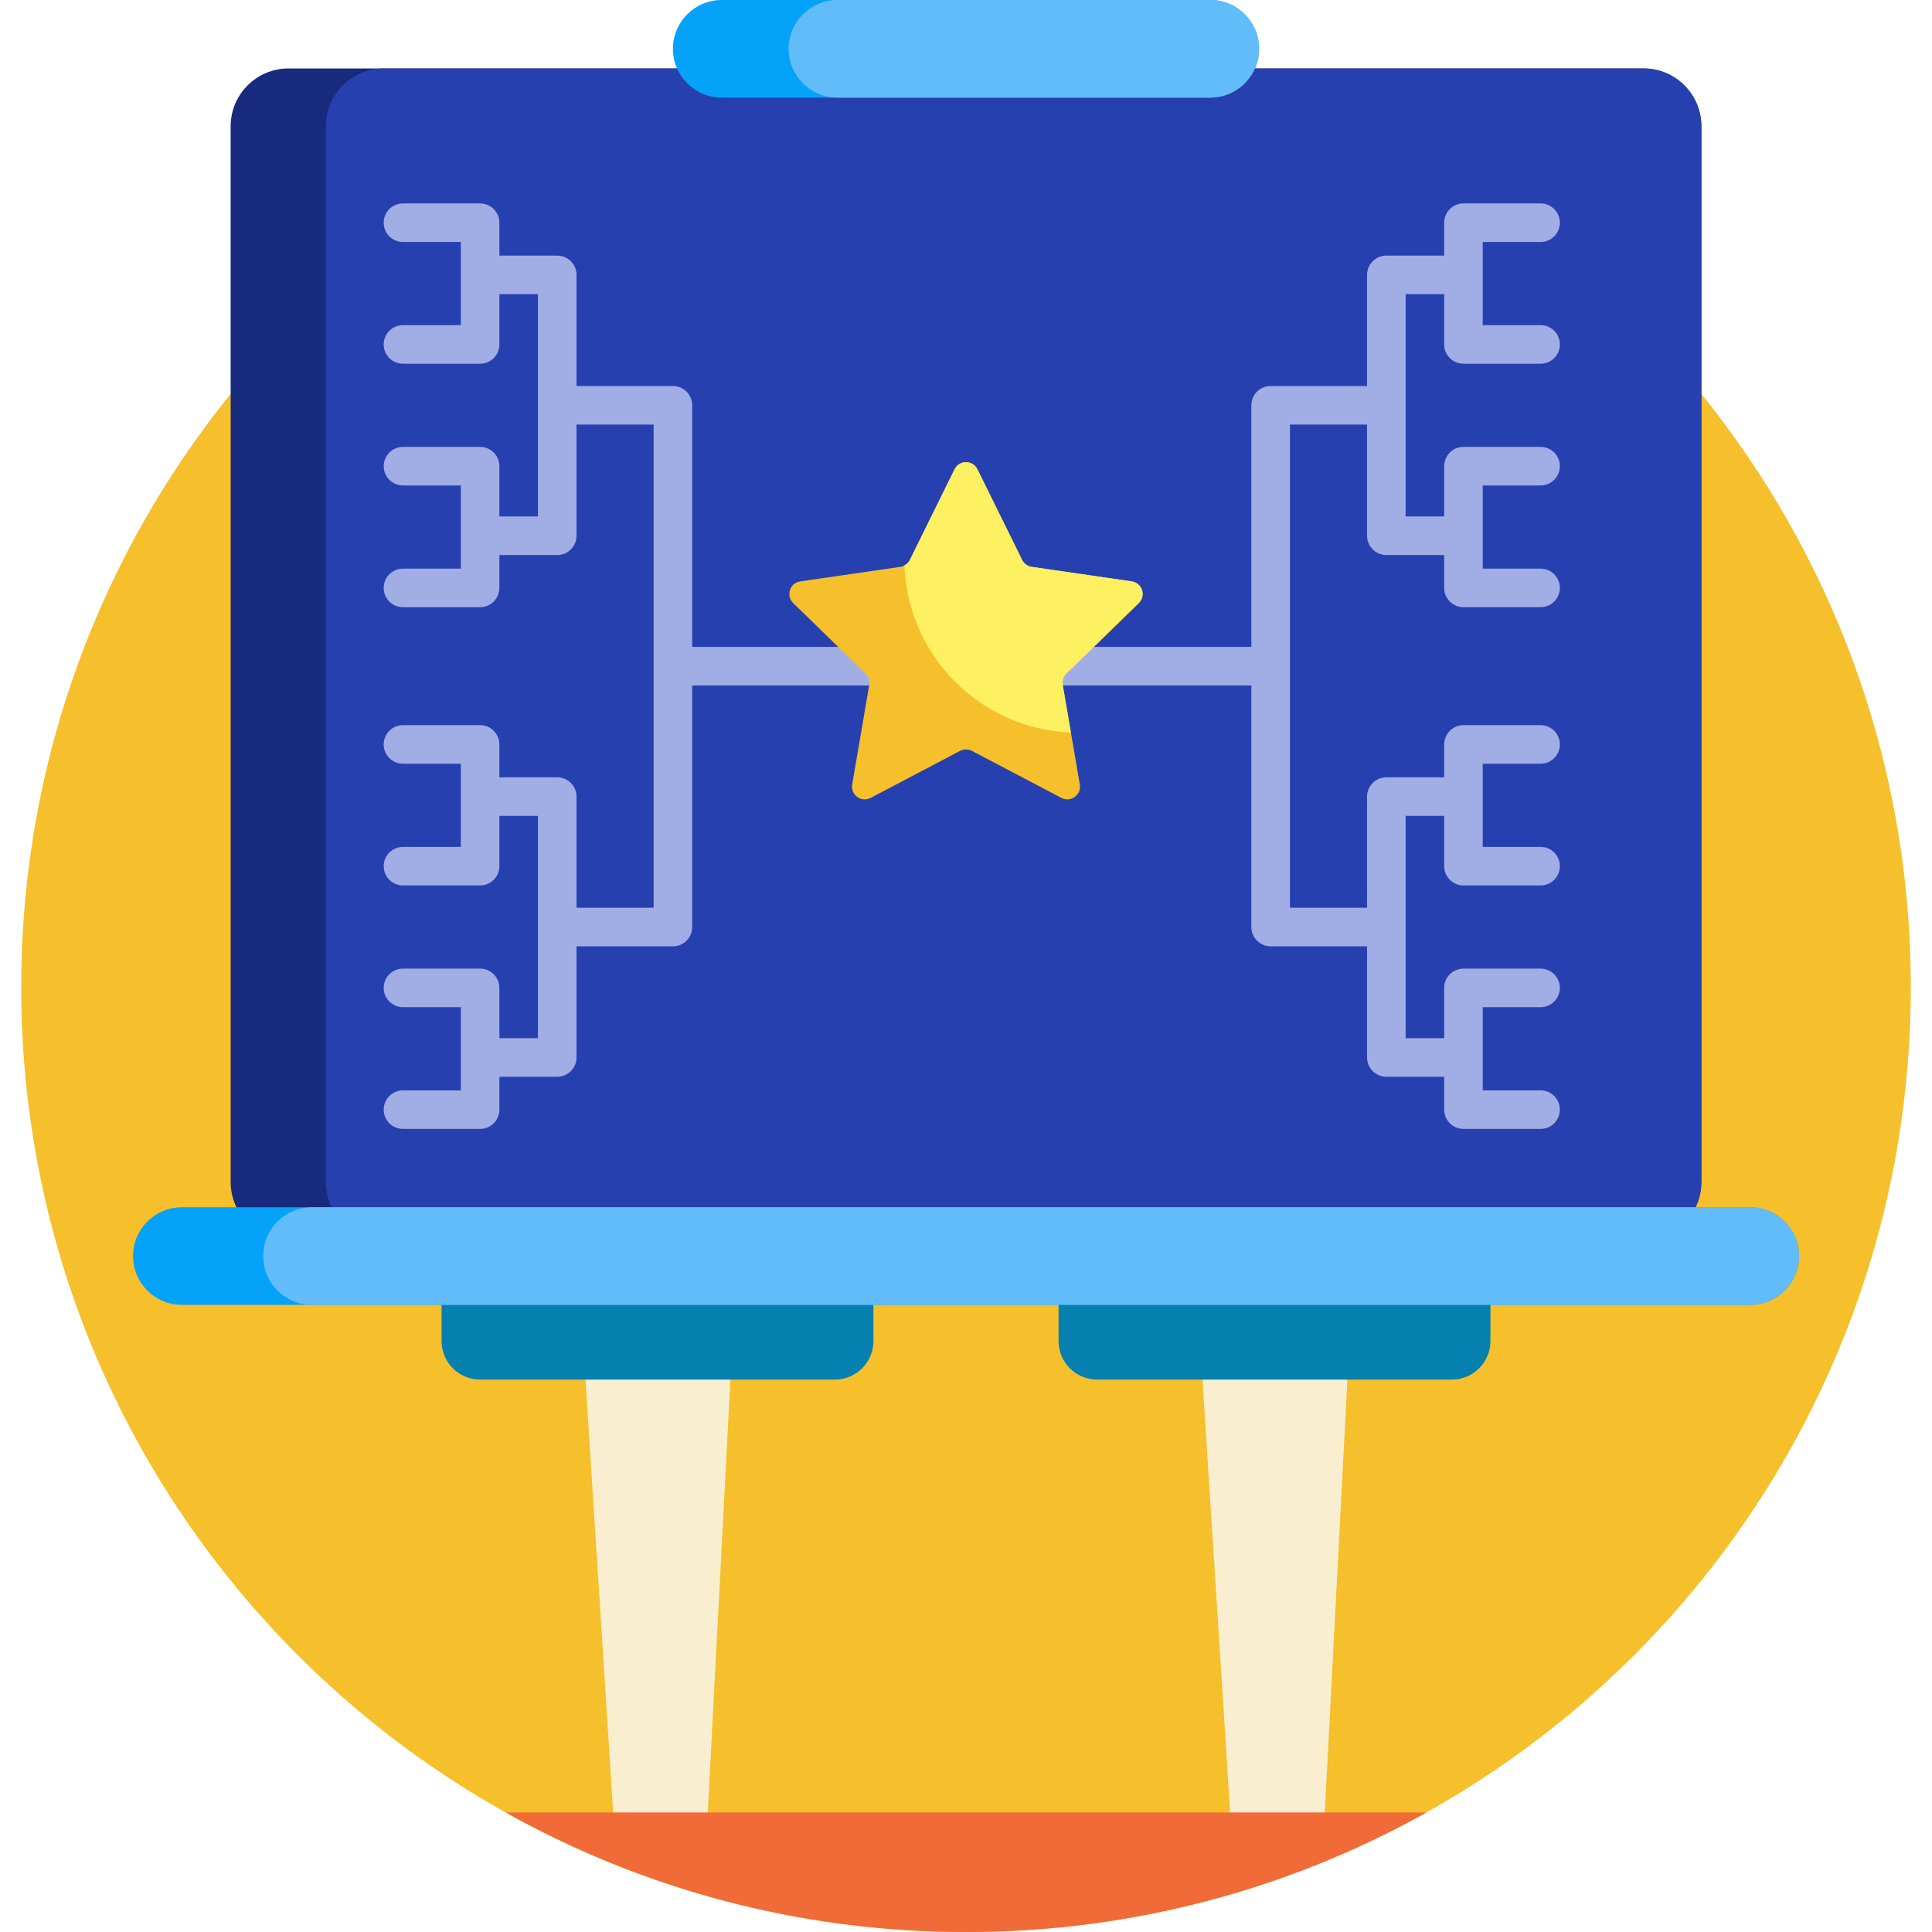 <svg id="Capa_1" enable-background="new 0 0 501 501" height="512" viewBox="0 0 501 501" width="512" xmlns="http://www.w3.org/2000/svg"><g><path d="m495.5 256c0 135.31-109.69 245-245 245s-245-109.69-245-245 109.69-245 245-245 245 109.69 245 245z" fill="#f5c02c"/><path d="m150.5 337h40l-7.466 142.685c-4.152.209-8.33.315-12.534.315-3.642 0-7.266-.08-10.87-.237zm160 0 9.13 142.763c3.604.157 7.228.237 10.87.237 4.204 0 8.382-.106 12.534-.315l7.466-142.685z" fill="#f9eecf"/><path d="m369.876 470c-35.321 19.746-76.034 31-119.376 31s-84.055-11.254-119.376-31z" fill="#f16b38"/><path d="m226.5 327.75v20c0 5.523-4.477 10-10 10h-92c-5.523 0-10-4.477-10-10v-20c0-5.523 4.477-10 10-10h92c5.523 0 10 4.477 10 10zm150-10h-92c-5.523 0-10 4.477-10 10v20c0 5.523 4.477 10 10 10h92c5.523 0 10-4.477 10-10v-20c0-5.523-4.477-10-10-10z" fill="#0680ae"/><path d="m441.188 32.75v273.75c0 8.284-6.716 15-15 15h-351.376c-8.284 0-15-6.716-15-15v-273.75c0-8.284 6.716-15 15-15h351.375c8.285 0 15.001 6.716 15.001 15z" fill="#172a7d"/><path d="m441.188 32.75v273.75c0 8.284-6.716 15-15 15h-326.688c-8.284 0-15-6.716-15-15v-273.75c0-8.284 6.716-15 15-15h326.688c8.284 0 15 6.716 15 15z" fill="#2740af"/><path d="m466.5 325.719c0 6.99-5.666 12.656-12.656 12.656h-406.688c-6.99 0-12.656-5.666-12.656-12.656 0-6.99 5.666-12.656 12.656-12.656h406.688c6.99 0 12.656 5.666 12.656 12.656zm-140-313.063c0 6.99-5.666 12.656-12.656 12.656h-126.688c-6.99 0-12.656-5.666-12.656-12.656 0-6.99 5.666-12.656 12.656-12.656h126.688c6.99 0 12.656 5.666 12.656 12.656z" fill="#05a2f9"/><path d="m466.5 325.719c0 6.99-5.666 12.656-12.656 12.656h-372.938c-6.99 0-12.656-5.666-12.656-12.656 0-6.99 5.666-12.656 12.656-12.656h372.938c6.99 0 12.656 5.666 12.656 12.656zm-140-313.063c0 6.99-5.666 12.656-12.656 12.656h-96.688c-6.99 0-12.656-5.666-12.656-12.656 0-6.99 5.666-12.656 12.656-12.656h96.688c6.99 0 12.656 5.666 12.656 12.656z" fill="#63bcfa"/><path d="m374.5 89.318v-13.039h-10v57.647h10v-13.039c0-2.762 2.239-5 5-5h20c2.761 0 5 2.238 5 5s-2.239 5-5 5h-15v21.568h15c2.761 0 5 2.238 5 5s-2.239 5-5 5h-20c-2.761 0-5-2.238-5-5v-8.529h-15c-2.761 0-5-2.238-5-5v-28.824h-20v125.295h20v-28.824c0-2.762 2.239-5 5-5h15v-8.529c0-2.762 2.239-5 5-5h20c2.761 0 5 2.238 5 5s-2.239 5-5 5h-15v21.568h15c2.761 0 5 2.238 5 5s-2.239 5-5 5h-20c-2.761 0-5-2.238-5-5v-13.039h-10v57.647h10v-13.039c0-2.762 2.239-5 5-5h20c2.761 0 5 2.238 5 5s-2.239 5-5 5h-15v21.568h15c2.761 0 5 2.238 5 5s-2.239 5-5 5h-20c-2.761 0-5-2.238-5-5v-8.529h-15c-2.761 0-5-2.238-5-5v-28.823h-25c-2.761 0-5-2.238-5-5v-62.647h-145v62.647c0 2.762-2.239 5-5 5h-25v28.823c0 2.762-2.239 5-5 5h-15v8.529c0 2.762-2.239 5-5 5h-20c-2.761 0-5-2.238-5-5s2.239-5 5-5h15v-21.568h-15c-2.761 0-5-2.238-5-5s2.239-5 5-5h20c2.761 0 5 2.238 5 5v13.039h10v-57.647h-10v13.039c0 2.762-2.239 5-5 5h-20c-2.761 0-5-2.238-5-5s2.239-5 5-5h15v-21.568h-15c-2.761 0-5-2.238-5-5s2.239-5 5-5h20c2.761 0 5 2.238 5 5v8.529h15c2.761 0 5 2.238 5 5v28.824h20v-125.294h-20v28.824c0 2.762-2.239 5-5 5h-15v8.529c0 2.762-2.239 5-5 5h-20c-2.761 0-5-2.238-5-5s2.239-5 5-5h15v-21.568h-15c-2.761 0-5-2.238-5-5s2.239-5 5-5h20c2.761 0 5 2.238 5 5v13.039h10v-57.648h-10v13.039c0 2.762-2.239 5-5 5h-20c-2.761 0-5-2.238-5-5s2.239-5 5-5h15v-21.568h-15c-2.761 0-5-2.238-5-5s2.239-5 5-5h20c2.761 0 5 2.238 5 5v8.529h15c2.761 0 5 2.238 5 5v28.823h25c2.761 0 5 2.238 5 5v62.647h145v-62.647c0-2.762 2.239-5 5-5h25v-28.823c0-2.762 2.239-5 5-5h15v-8.529c0-2.762 2.239-5 5-5h20c2.761 0 5 2.238 5 5s-2.239 5-5 5h-15v21.568h15c2.761 0 5 2.238 5 5s-2.239 5-5 5h-20c-2.761 0-5-2.238-5-5z" fill="#a1ade5"/><path d="m253.455 121.687 11.601 23.507c.48.973 1.408 1.647 2.481 1.803l25.941 3.769c2.703.393 3.782 3.714 1.826 5.621l-18.771 18.297c-.777.757-1.131 1.848-.948 2.917l4.431 25.836c.462 2.692-2.364 4.745-4.781 3.474l-23.202-12.198c-.96-.505-2.107-.505-3.067 0l-23.202 12.198c-2.417 1.271-5.243-.782-4.781-3.474l4.431-25.836c.183-1.069-.171-2.16-.948-2.917l-18.771-18.297c-1.956-1.906-.877-5.228 1.826-5.621l25.941-3.769c1.073-.156 2.001-.83 2.481-1.803l11.601-23.507c1.21-2.449 4.702-2.449 5.911 0z" fill="#f5c02c"/><path d="m295.305 156.386-18.771 18.297c-.777.757-1.131 1.848-.948 2.917l2.119 12.354c-23.483-.923-42.333-19.833-43.164-43.339.594-.32 1.096-.8 1.403-1.422l11.601-23.507c1.209-2.449 4.701-2.449 5.91 0l11.601 23.507c.48.973 1.408 1.647 2.481 1.803l25.941 3.769c2.703.393 3.782 3.714 1.827 5.621z" fill="#fdf061"/></g></svg>